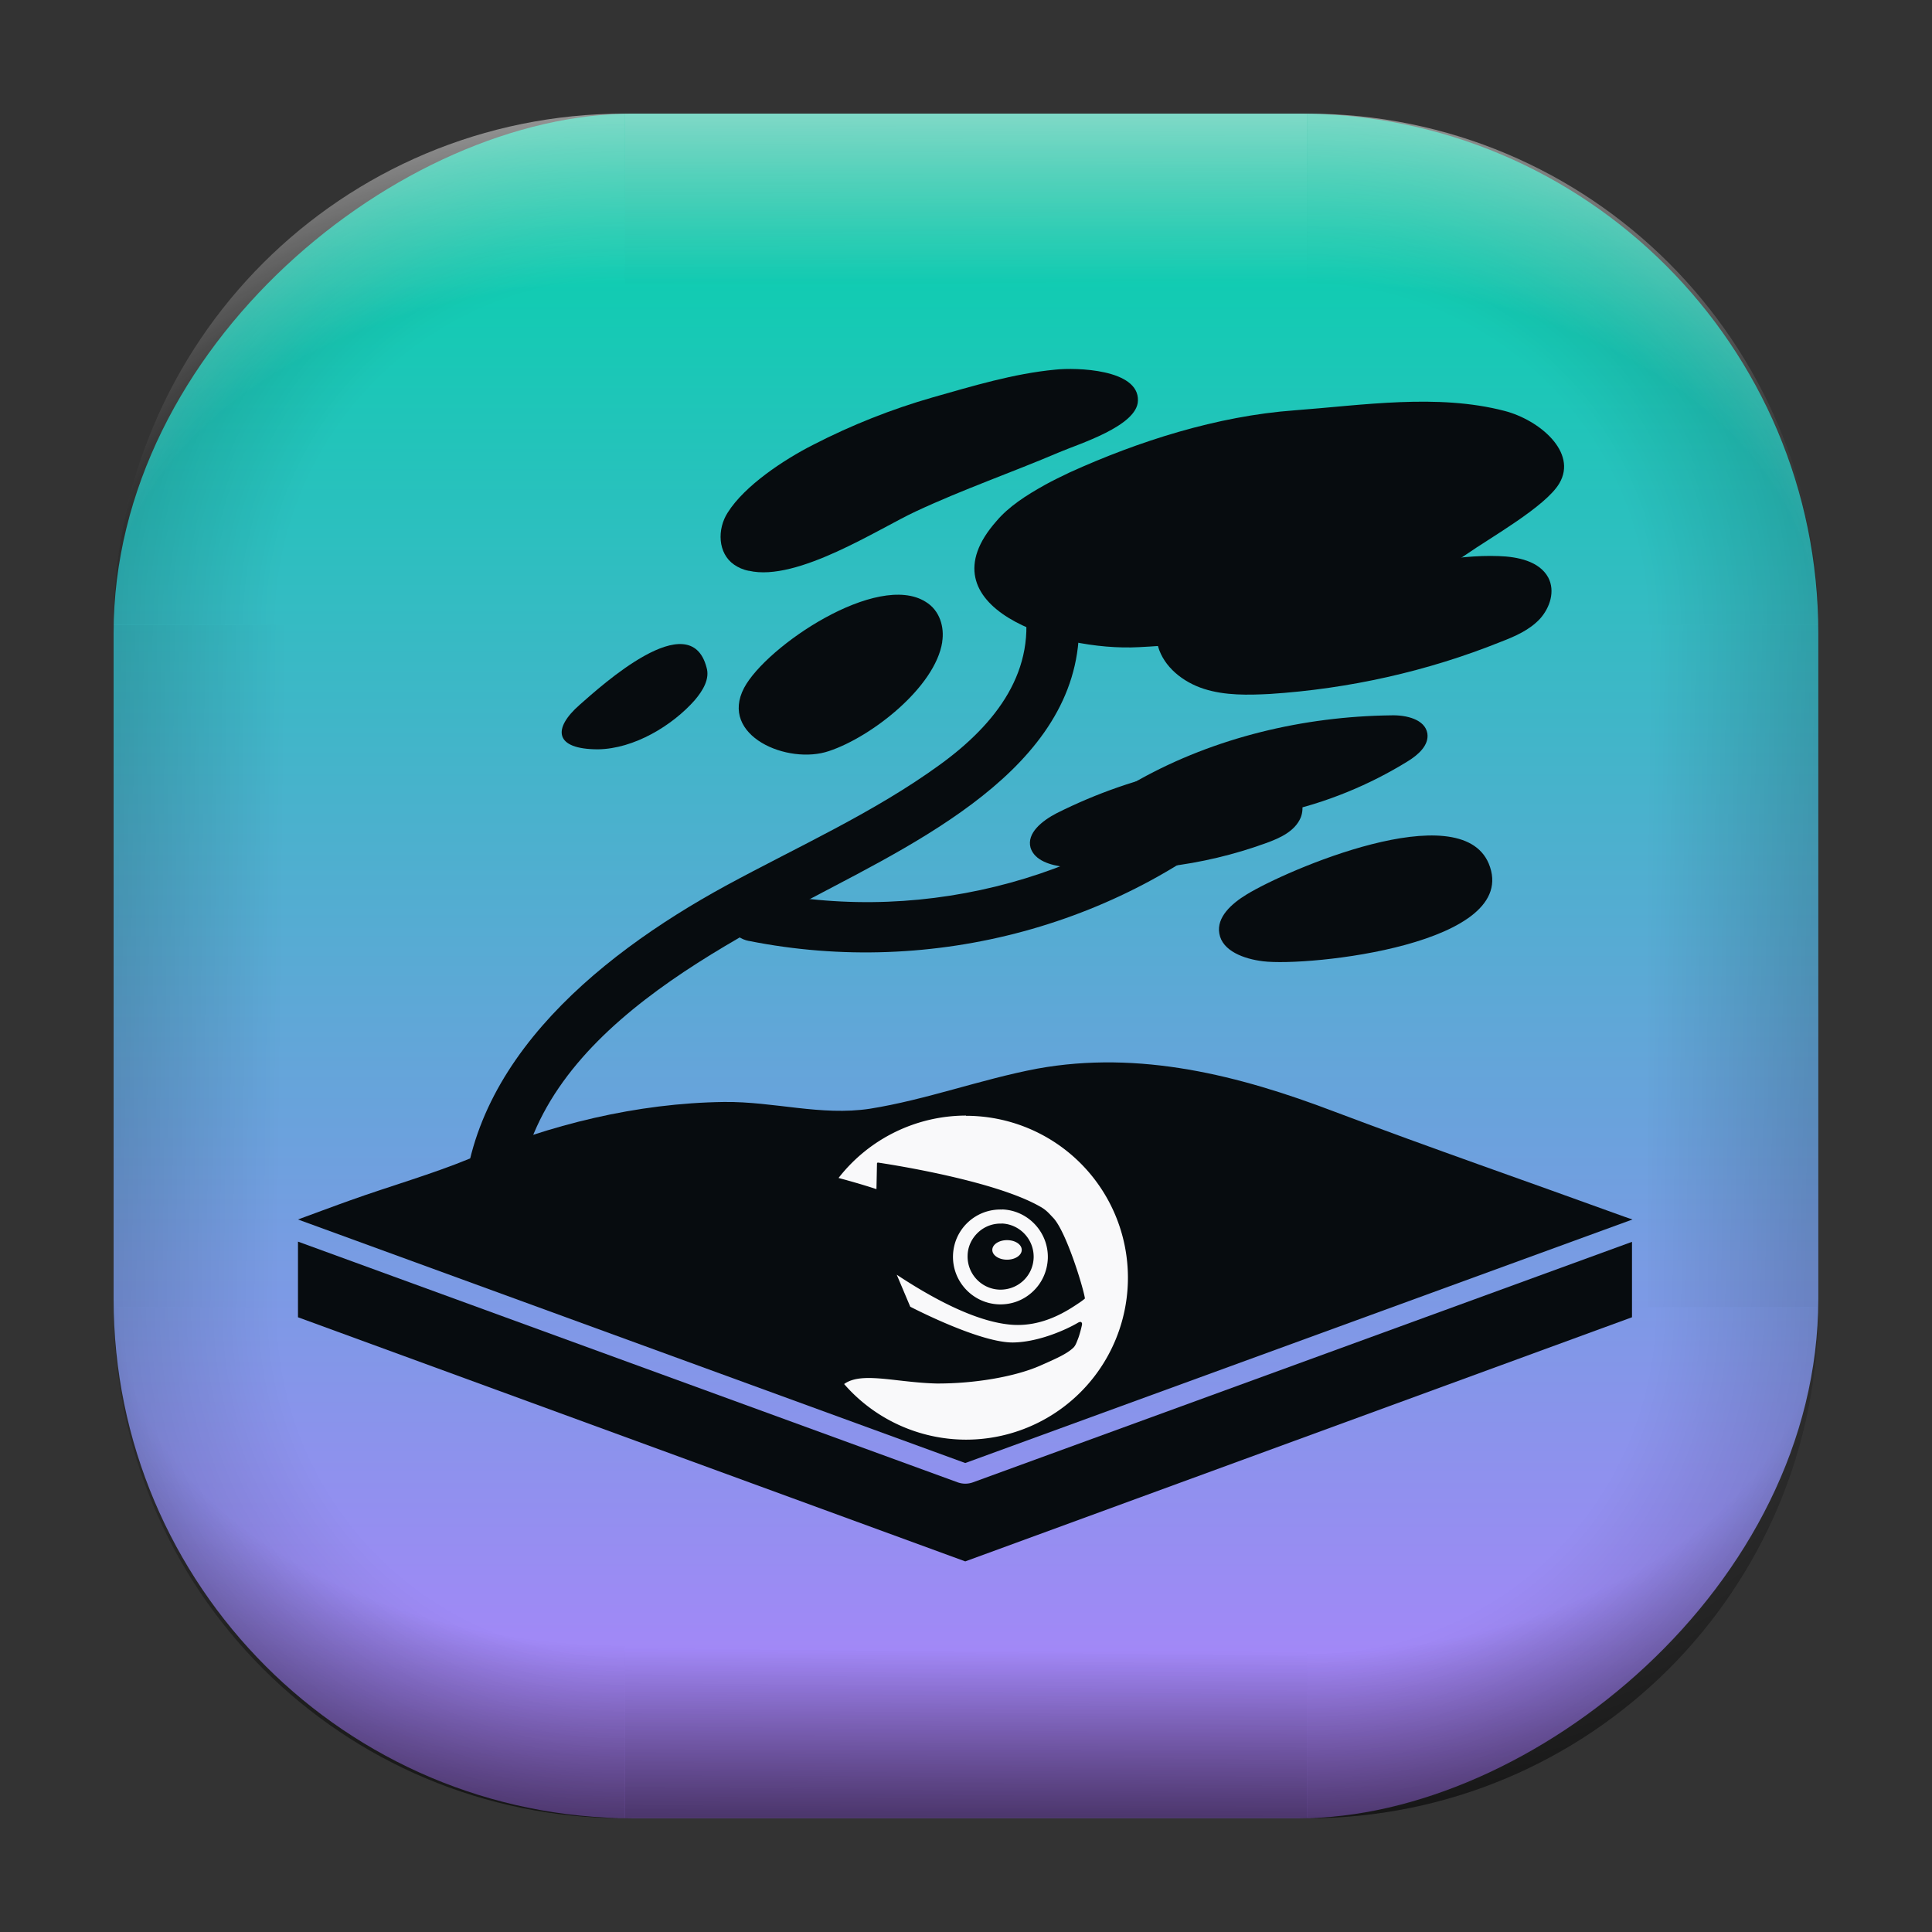 <?xml version="1.0" encoding="UTF-8" standalone="no"?>
<svg
   width="68"
   height="68"
   viewBox="0 0 17.992 17.992"
   version="1.1"
   id="svg1114"
   inkscape:version="1.3.2 (091e20ef0f, 2023-11-25)"
   sodipodi:docname="pattern-sway-openSUSE.svg"
   xmlns:inkscape="http://www.inkscape.org/namespaces/inkscape"
   xmlns:sodipodi="http://sodipodi.sourceforge.net/DTD/sodipodi-0.dtd"
   xmlns:xlink="http://www.w3.org/1999/xlink"
   xmlns="http://www.w3.org/2000/svg"
   xmlns:svg="http://www.w3.org/2000/svg"
   xmlns:rdf="http://www.w3.org/1999/02/22-rdf-syntax-ns#"
   xmlns:cc="http://creativecommons.org/ns#"
   xmlns:dc="http://purl.org/dc/elements/1.1/">
  <rect x="0" y="0" width="17.992" height="17.992" fill="#333333" stroke="none"/>
  <style
     type="text/css"
     id="current-color-scheme">.ColorScheme-Highlight { color:#5599ff; }
</style>
  <defs
     id="defs1108">
    <linearGradient
       id="linearGradient1"
       inkscape:collect="always">
      <stop
         style="stop-color:#00d4aa;stop-opacity:1;"
         offset="0"
         id="stop13" />
      <stop
         style="stop-color:#b380ff;stop-opacity:1"
         offset="1"
         id="stop14" />
    </linearGradient>
    <linearGradient
       id="linearGradient12"
       inkscape:collect="always">
      <stop
         style="stop-color:#ffffff;stop-opacity:0;"
         offset="0"
         id="stop10" />
      <stop
         id="stop11"
         offset="0.659"
         style="stop-color:#ffffff;stop-opacity:0" />
      <stop
         style="stop-color:#ffffff;stop-opacity:1;"
         offset="1"
         id="stop12" />
    </linearGradient>
    <linearGradient
       id="linearGradient9"
       inkscape:collect="always">
      <stop
         style="stop-color:#000000;stop-opacity:0;"
         offset="0"
         id="stop1" />
      <stop
         id="stop8"
         offset="0.661"
         style="stop-color:#000000;stop-opacity:0" />
      <stop
         style="stop-color:#000000;stop-opacity:1;"
         offset="1"
         id="stop9" />
    </linearGradient>
    <linearGradient
       id="linearGradient7"
       inkscape:collect="always">
      <stop
         style="stop-color:#000000;stop-opacity:0;"
         offset="0"
         id="stop5" />
      <stop
         id="stop6"
         offset="0.659"
         style="stop-color:#000000;stop-opacity:0" />
      <stop
         style="stop-color:#000000;stop-opacity:1;"
         offset="1"
         id="stop7" />
    </linearGradient>
    <linearGradient
       id="linearGradient4"
       inkscape:collect="always">
      <stop
         style="stop-color:#000000;stop-opacity:0;"
         offset="0"
         id="stop2" />
      <stop
         id="stop3"
         offset="0.671"
         style="stop-color:#000000;stop-opacity:0" />
      <stop
         style="stop-color:#000000;stop-opacity:1;"
         offset="1"
         id="stop4" />
    </linearGradient>
    <linearGradient
       id="linearGradient1167"
       x1="40.752"
       x2="40.752"
       y1="28.508"
       y2="17.206"
       gradientUnits="userSpaceOnUse">
      <stop
         style="stop-color:#84fb6e;stop-opacity:1"
         stop-color="#0ab816"
         offset="0"
         id="stop1163" />
      <stop
         style="stop-color:#0dd41a;stop-opacity:1"
         stop-color="#0cf36c"
         offset="1"
         id="stop1165" />
    </linearGradient>
    <linearGradient
       id="cornerBevel"
       inkscape:collect="always">
      <stop
         style="stop-color:#000000;stop-opacity:0;"
         offset="0"
         id="stop2663" />
      <stop
         id="stop2671"
         offset="0.667"
         style="stop-color:#000000;stop-opacity:0" />
      <stop
         style="stop-color:#000000;stop-opacity:1;"
         offset="1"
         id="stop2661" />
    </linearGradient>
    <linearGradient
       id="bevel"
       inkscape:collect="always">
      <stop
         id="stop2685"
         offset="0"
         style="stop-color:#000000;stop-opacity:1;" />
      <stop
         id="stop2687"
         offset="1"
         style="stop-color:#000000;stop-opacity:0;" />
    </linearGradient>
    <linearGradient
       id="highlightCorner"
       inkscape:collect="always">
      <stop
         style="stop-color:#ffffff;stop-opacity:0;"
         offset="0"
         id="stop2613" />
      <stop
         id="stop2621"
         offset="0.667"
         style="stop-color:#ffffff;stop-opacity:0" />
      <stop
         style="stop-color:#ffffff;stop-opacity:1;"
         offset="1"
         id="stop2611" />
    </linearGradient>
    <linearGradient
       inkscape:collect="always"
       id="highlight">
      <stop
         style="stop-color:#ffffff;stop-opacity:1;"
         offset="0"
         id="stop2921" />
      <stop
         style="stop-color:#ffffff;stop-opacity:0;"
         offset="1"
         id="stop2923" />
    </linearGradient>
    <radialGradient
       inkscape:collect="always"
       xlink:href="#highlightCorner"
       id="radialGradient15"
       gradientUnits="userSpaceOnUse"
       gradientTransform="matrix(0.043,-12.079,17.934,0.064,14.524,-50.374)"
       cx="-4.58"
       cy="-0.502"
       fx="-4.58"
       fy="-0.502"
       r="0.397" />
    <linearGradient
       inkscape:collect="always"
       xlink:href="#highlight"
       id="linearGradient15"
       gradientUnits="userSpaceOnUse"
       x1="-3.845"
       y1="-1.153"
       x2="-3.845"
       y2="-0.895"
       gradientTransform="matrix(6.092,0,0,6.092,32.229,7.154)" />
    <radialGradient
       inkscape:collect="always"
       xlink:href="#linearGradient12"
       id="radialGradient17"
       gradientUnits="userSpaceOnUse"
       gradientTransform="matrix(-0.022,-12.045,-17.968,0.034,1.664,-50.223)"
       cx="-4.575"
       cy="-0.553"
       fx="-4.575"
       fy="-0.553"
       r="0.397" />
    <radialGradient
       inkscape:collect="always"
       xlink:href="#linearGradient7"
       id="radialGradient18"
       gradientUnits="userSpaceOnUse"
       gradientTransform="matrix(0.065,12.1,17.934,-0.096,14.61,64.748)"
       cx="-4.428"
       cy="-0.501"
       fx="-4.428"
       fy="-0.501"
       r="0.397" />
    <linearGradient
       inkscape:collect="always"
       xlink:href="#bevel"
       id="linearGradient18"
       gradientUnits="userSpaceOnUse"
       x1="-3.842"
       y1="-1.451"
       x2="-3.841"
       y2="-1.197"
       gradientTransform="matrix(6.092,0,0,6.092,32.229,-7.154)" />
    <radialGradient
       inkscape:collect="always"
       xlink:href="#linearGradient4"
       id="radialGradient20"
       gradientUnits="userSpaceOnUse"
       gradientTransform="matrix(-0.01,11.991,-17.967,-0.015,1.735,64.306)"
       cx="-4.424"
       cy="-0.55"
       fx="-4.424"
       fy="-0.55"
       r="0.397" />
    <radialGradient
       inkscape:collect="always"
       xlink:href="#cornerBevel"
       id="radialGradient25"
       gradientUnits="userSpaceOnUse"
       gradientTransform="matrix(12.185,0,0,12.185,59.631,10.378)"
       cx="-4.457"
       cy="-0.449"
       fx="-4.457"
       fy="-0.449"
       r="0.397" />
    <linearGradient
       inkscape:collect="always"
       xlink:href="#bevel"
       id="linearGradient25"
       gradientUnits="userSpaceOnUse"
       x1="-3.849"
       y1="-1.146"
       x2="-3.846"
       y2="-0.891"
       gradientTransform="matrix(6.092,0,0,6.092,32.229,7.154)" />
    <radialGradient
       inkscape:collect="always"
       xlink:href="#cornerBevel"
       id="radialGradient29"
       gradientUnits="userSpaceOnUse"
       gradientTransform="matrix(0,-12.185,12.185,0,11.274,-44.428)"
       cx="-4.571"
       cy="-0.487"
       fx="-4.571"
       fy="-0.487"
       r="0.397" />
    <radialGradient
       inkscape:collect="always"
       xlink:href="#cornerBevel"
       id="radialGradient30"
       gradientUnits="userSpaceOnUse"
       gradientTransform="matrix(-12.185,-0.049,0.048,-11.942,-43.502,3.852)"
       cx="-4.534"
       cy="-0.603"
       fx="-4.534"
       fy="-0.603"
       r="0.397" />
    <radialGradient
       inkscape:collect="always"
       xlink:href="#linearGradient9"
       id="radialGradient31"
       gradientUnits="userSpaceOnUse"
       gradientTransform="matrix(0,-12.152,11.979,0,18.476,-48.771)"
       cx="-4.418"
       cy="-0.565"
       fx="-4.418"
       fy="-0.565"
       r="0.397" />
    <linearGradient
       inkscape:collect="always"
       xlink:href="#bevel"
       id="linearGradient34"
       gradientUnits="userSpaceOnUse"
       x1="-3.997"
       y1="-1.222"
       x2="-4"
       y2="-0.967"
       gradientTransform="matrix(6.092,0,0,6.092,17.025,8.05)" />
    <linearGradient
       inkscape:collect="always"
       xlink:href="#bevel"
       id="linearGradient35"
       gradientUnits="userSpaceOnUse"
       x1="-4.092"
       y1="-1.449"
       x2="-4.095"
       y2="-1.197"
       gradientTransform="matrix(6.092,0,0,6.092,16.129,-7.154)" />
    <linearGradient
       inkscape:collect="always"
       xlink:href="#bevel"
       id="linearGradient36"
       gradientUnits="userSpaceOnUse"
       x1="-3.873"
       y1="-1.372"
       x2="-3.877"
       y2="-1.116"
       gradientTransform="matrix(6.092,0,0,6.092,31.333,-8.05)" />
    <linearGradient
       id="paint2_linear_77:3-7"
       x1="79.398"
       y1="-197.844"
       x2="82.901"
       y2="-199.978"
       gradientUnits="userSpaceOnUse"
       gradientTransform="matrix(1.925,0,0,1.731,-40.887,399.617)">
      <stop
         stop-color="#EBFAFF"
         stop-opacity="0.1"
         id="stop29-5-7"
         offset="0"
         style="stop-color:#c3c3c3;stop-opacity:1;" />
      <stop
         offset="1"
         stop-color="#70A9FF"
         stop-opacity="0.5"
         id="stop30-0-1"
         style="stop-color:#05c7ff;stop-opacity:0.8;" />
    </linearGradient>
    <linearGradient
       inkscape:collect="always"
       xlink:href="#linearGradient1"
       id="linearGradient14"
       x1="0.132"
       y1="-8.52"
       x2="16.007"
       y2="-8.52"
       gradientUnits="userSpaceOnUse" />
    <linearGradient
       gradientUnits="userSpaceOnUse"
       x2="0"
       y2="503.8"
       y1="544.8"
       id="linearGradient4173-36">
      <stop
         offset="0"
         stop-color="#44484c"
         id="stop2-7" />
      <stop
         stop-color="#1d1e1e"
         offset="1"
         id="stop4-5" />
    </linearGradient>
    <linearGradient
       xlink:href="#linearGradient6"
       id="linearGradient4248-5-3"
       gradientUnits="userSpaceOnUse"
       gradientTransform="matrix(-0.106,-0.183,0.183,-0.106,-45.454,138.054)"
       y1="544.8"
       x2="0"
       y2="503.8" />
    <linearGradient
       id="linearGradient6"
       y1="544.8"
       y2="503.8"
       gradientUnits="userSpaceOnUse"
       x2="0"
       gradientTransform="translate(-384.57,-499.8)">
      <stop
         stop-color="#4ea979"
         id="stop5-3"
         offset="0"
         style="stop-color:#ffffff;stop-opacity:1;" />
      <stop
         offset="1"
         stop-color="#5eb085"
         id="stop6-6" />
    </linearGradient>
    <linearGradient
       xlink:href="#b-6-5"
       id="linearGradient4193-1-9"
       gradientUnits="userSpaceOnUse"
       gradientTransform="matrix(0.212,0,0,0.212,-79.019,-103.476)"
       y1="544.8"
       x2="0"
       y2="503.8" />
    <linearGradient
       id="b-6-5"
       y1="544.8"
       y2="503.8"
       gradientUnits="userSpaceOnUse"
       x2="0"
       gradientTransform="translate(-384.57,-499.8)">
      <stop
         stop-color="#4ea979"
         id="stop12-2-6"
         offset="0"
         style="stop-color:#ffffff;stop-opacity:1;" />
      <stop
         offset="1"
         stop-color="#5eb085"
         id="stop14-9-2" />
    </linearGradient>
    <linearGradient
       xlink:href="#linearGradient10"
       id="linearGradient4219-2-1"
       gradientUnits="userSpaceOnUse"
       gradientTransform="matrix(-0.106,0.183,-0.183,-0.106,146.835,-11.672)"
       y1="544.8"
       x2="0"
       y2="503.8" />
    <linearGradient
       id="linearGradient10"
       y1="544.8"
       y2="503.8"
       gradientUnits="userSpaceOnUse"
       x2="0"
       gradientTransform="translate(-384.57,-499.8)">
      <stop
         stop-color="#4ea979"
         id="stop7-7"
         offset="0"
         style="stop-color:#ffffff;stop-opacity:1;" />
      <stop
         offset="1"
         stop-color="#5eb085"
         id="stop8-5" />
    </linearGradient>
  </defs>
  <sodipodi:namedview
     id="base"
     pagecolor="#e2e2e2"
     bordercolor="#666666"
     borderopacity="1.0"
     inkscape:pageopacity="0"
     inkscape:pageshadow="2"
     inkscape:zoom="9.7248729"
     inkscape:cx="33.830776"
     inkscape:cy="61.183319"
     inkscape:document-units="px"
     inkscape:current-layer="layer1"
     inkscape:document-rotation="0"
     showgrid="true"
     units="px"
     inkscape:window-width="1920"
     inkscape:window-height="990"
     inkscape:window-x="0"
     inkscape:window-y="0"
     inkscape:window-maximized="1"
     inkscape:object-paths="true"
     inkscape:snap-grids="true"
     inkscape:snap-intersection-paths="true"
     inkscape:snap-smooth-nodes="true"
     inkscape:snap-midpoints="true"
     inkscape:showpageshadow="2"
     inkscape:pagecheckerboard="0"
     inkscape:deskcolor="#d1d1d1">
    <inkscape:grid
       id="grid2"
       units="px"
       originx="0"
       originy="0"
       spacingx="0.265"
       spacingy="0.265"
       empcolor="#0099e5"
       empopacity="0.302"
       color="#0099e5"
       opacity="0.149"
       empspacing="5"
       dotted="false"
       gridanglex="30"
       gridanglez="30"
       visible="true" />
  </sodipodi:namedview>
  <g
     inkscape:label="Layer 1"
     inkscape:groupmode="layer"
     id="layer1">
    <g
       id="g918"
       transform="translate(0.476,0.926)">
      <rect
         ry="4.836"
         rx="4.836"
         style="fill:url(#linearGradient14);fill-opacity:1;stroke-width:6.092"
         x="0.132"
         y="-16.457"
         width="15.875"
         height="15.875"
         id="use1056"
         transform="rotate(90)"
         class="ColorScheme-Highlight" />
      <path
         d="m 5.345,0.132 c -2.638,0 -4.762,2.124 -4.762,4.762 H 5.345 Z"
         style="opacity:0.15;fill:url(#radialGradient25);fill-opacity:1;stroke-width:6.092"
         id="path20" />
      <rect
         y="0.132"
         x="5.345"
         height="1.587"
         width="6.35"
         id="rect20"
         style="opacity:0.15;fill:url(#linearGradient25);fill-opacity:1;stroke-width:4.836;stroke-linecap:round;stroke-linejoin:round;paint-order:stroke fill markers" />
      <path
         d="m 0.582,11.245 c 0,2.638 2.124,4.762 4.762,4.762 v -4.762 z"
         style="opacity:0.15;fill:url(#radialGradient29);fill-opacity:1;stroke-width:6.092"
         id="use20" />
      <rect
         y="0.582"
         x="-11.245"
         height="1.587"
         width="6.35"
         id="use21"
         style="opacity:0.15;fill:url(#linearGradient34);fill-opacity:1;stroke-width:4.836;stroke-linecap:round;stroke-linejoin:round;paint-order:stroke fill markers"
         transform="rotate(-90)" />
      <path
         d="m 11.695,16.007 c 2.638,0 4.763,-2.124 4.763,-4.762 h -4.763 z"
         style="opacity:0.15;fill:url(#radialGradient30);fill-opacity:1;stroke-width:6.092"
         id="use22" />
      <rect
         y="-16.007"
         x="-11.695"
         height="1.587"
         width="6.35"
         id="use23"
         style="opacity:0.15;fill:url(#linearGradient35);fill-opacity:1;stroke-width:4.836;stroke-linecap:round;stroke-linejoin:round;paint-order:stroke fill markers"
         transform="scale(-1)" />
      <path
         d="m 16.457,4.895 c 0,-2.638 -2.124,-4.762 -4.763,-4.762 V 4.895 Z"
         style="opacity:0.15;fill:url(#radialGradient31);fill-opacity:1;stroke-width:6.092"
         id="use24" />
      <rect
         y="-16.457"
         x="4.895"
         height="1.587"
         width="6.35"
         id="use25"
         style="opacity:0.15;fill:url(#linearGradient36);fill-opacity:1;stroke-width:4.836;stroke-linecap:round;stroke-linejoin:round;paint-order:stroke fill markers"
         transform="rotate(90)" />
      <path
         d="m 5.345,0.132 c -2.638,0 -4.763,2.124 -4.763,4.762 H 5.345 Z"
         style="opacity:0.5;fill:url(#radialGradient15);fill-opacity:1;stroke-width:6.092"
         id="path14" />
      <rect
         y="0.132"
         x="5.345"
         height="1.587"
         width="6.35"
         id="rect14"
         style="opacity:0.5;fill:url(#linearGradient15);fill-opacity:1;stroke-width:4.836;stroke-linecap:round;stroke-linejoin:round;paint-order:stroke fill markers" />
      <path
         d="m 11.695,0.132 c 2.638,0 4.763,2.124 4.763,4.762 h -4.763 z"
         style="opacity:0.5;fill:url(#radialGradient17);fill-opacity:1;stroke-width:6.092"
         id="use14" />
      <path
         id="path17"
         style="opacity:0.5;fill:url(#radialGradient18);fill-opacity:1;stroke-width:6.092"
         d="m 5.345,16.007 c -2.638,0 -4.763,-2.124 -4.763,-4.763 h 4.763 z" />
      <rect
         style="opacity:0.5;fill:url(#linearGradient18);fill-opacity:1;stroke-width:4.836;stroke-linecap:round;stroke-linejoin:round;paint-order:stroke fill markers"
         id="rect17"
         width="6.35"
         height="1.587"
         x="5.345"
         y="-16.007"
         transform="scale(1,-1)" />
      <path
         id="use17"
         style="opacity:0.5;fill:url(#radialGradient20);fill-opacity:1;stroke-width:6.092"
         d="m 11.695,16.007 c 2.638,0 4.763,-2.124 4.763,-4.763 h -4.763 z" />
    </g>
    <g
       fill="#070c0f"
       stroke-width="0.042"
       id="g45-1"
       transform="matrix(0.724,0,0,0.694,-2.293,-2.116)">
      <path
         d="m 23.151,19.503 -7.568,0.676 -7.566,-0.675 7.566,2.881 z M 7,19.71 v 1.015 l 8.583,3.276 8.576,-3.276 v -1.012 l -8.477,3.227 a 0.277,0.277 0 0 1 -0.197,0 z"
         id="path21-2"
         style="stroke-width:0.042" />
      <path
         d="M 15.583,22.681 7,19.413 c 0,0 0.569,-0.22 0.675,-0.258 0.508,-0.19 1.046,-0.349 1.539,-0.561 1.024,-0.455 2.146,-0.743 3.268,-0.758 0.644,-0.007 1.244,0.19 1.873,0.091 0.728,-0.121 1.425,-0.394 2.153,-0.538 1.319,-0.25 2.601,0.091 3.821,0.576 1.251,0.493 2.472,0.933 3.73,1.41 0.038,0.015 0.068,0.023 0.106,0.038 z"
         id="path23-7"
         style="stroke-width:0.042" />
      <path
         d="m 9.813,19.58 c -0.106,-2.381 2.305,-3.662 4.087,-4.64 1.554,-0.849 3.495,-1.956 3.094,-4.026 -0.083,-0.432 -0.743,-0.25 -0.66,0.182 0.182,0.948 -0.356,1.668 -1.077,2.214 -0.849,0.644 -1.827,1.099 -2.752,1.623 -1.706,0.971 -3.473,2.502 -3.382,4.648 0.023,0.44 0.705,0.44 0.69,0 z"
         id="path25-0"
         style="stroke-width:0.042" />
      <path
         d="m 12.8,15.675 c 2.366,0.493 4.86,-0.212 6.612,-1.88 0.318,-0.303 -0.167,-0.789 -0.485,-0.485 -1.562,1.501 -3.821,2.153 -5.944,1.706 -0.425,-0.083 -0.614,0.569 -0.182,0.66 z"
         id="path27-9"
         style="stroke-width:0.042" />
      <path
         d="m 12.8,10.708 c 0.622,0.152 1.676,-0.569 2.146,-0.796 0.607,-0.296 1.236,-0.523 1.85,-0.796 0.235,-0.106 1.001,-0.349 1.008,-0.69 0.015,-0.425 -0.796,-0.447 -1.062,-0.417 -0.538,0.053 -1.062,0.22 -1.577,0.372 -0.531,0.159 -1.046,0.372 -1.539,0.637 -0.372,0.197 -0.88,0.546 -1.099,0.91 -0.136,0.22 -0.129,0.546 0.083,0.698 0.053,0.038 0.114,0.068 0.19,0.083 z"
         id="path29-3"
         style="stroke-width:0.042" />
      <path
         d="m 16.607,9.556 c 0.106,-0.061 0.212,-0.114 0.318,-0.167 0.88,-0.417 1.895,-0.758 2.896,-0.834 0.872,-0.068 1.835,-0.227 2.699,0.008 0.447,0.121 0.94,0.553 0.705,0.971 -0.174,0.311 -0.887,0.728 -1.198,0.955 -1.145,0.811 -2.745,1.168 -4.208,1.244 -1.062,0.061 -2.805,-0.546 -1.835,-1.691 0.159,-0.197 0.387,-0.349 0.622,-0.485 z"
         id="path31-6"
         style="stroke-width:0.042" />
      <path
         d="m 22.445,10.511 c 0.243,0.008 0.523,0.068 0.637,0.288 0.091,0.182 0.023,0.402 -0.106,0.553 -0.136,0.152 -0.318,0.235 -0.508,0.311 -0.94,0.394 -1.949,0.629 -2.965,0.698 -0.281,0.015 -0.576,0.023 -0.849,-0.068 -0.273,-0.091 -0.516,-0.296 -0.591,-0.569 -0.167,-0.629 1.213,-0.834 1.585,-0.902 0.372,-0.068 0.743,-0.114 1.115,-0.129 0.561,-0.038 1.107,-0.205 1.683,-0.182 z"
         id="path33-0"
         style="stroke-width:0.042" />
      <path
         d="m 22.316,14.636 c -0.372,-0.917 -2.608,0.091 -3.116,0.417 -0.19,0.121 -0.387,0.303 -0.349,0.523 0.038,0.235 0.318,0.341 0.561,0.372 0.584,0.076 3.336,-0.227 2.904,-1.312 z"
         id="path35-6"
         style="stroke-width:0.042" />
      <path
         d="m 15.287,11.664 c -0.091,0.607 -0.91,1.274 -1.456,1.463 -0.531,0.19 -1.418,-0.205 -1.092,-0.849 0.288,-0.561 1.714,-1.562 2.335,-1.153 0.182,0.114 0.243,0.341 0.212,0.538 z"
         id="path37-2"
         style="stroke-width:0.042" />
      <path
         d="m 16.864,14.681 c 0.872,0.106 1.767,-0.007 2.586,-0.318 0.182,-0.068 0.372,-0.159 0.447,-0.341 0.053,-0.136 0.015,-0.303 -0.091,-0.402 -0.106,-0.099 -0.273,-0.129 -0.402,-0.068 -0.243,-0.265 -0.667,-0.243 -1.024,-0.174 -0.561,0.114 -1.115,0.318 -1.623,0.584 -0.182,0.099 -0.387,0.265 -0.334,0.463 0.053,0.174 0.258,0.235 0.44,0.258 z"
         id="path39-6"
         style="stroke-width:0.042" />
      <path
         d="m 17.873,13.976 c 1.153,0.258 2.419,-0.076 3.404,-0.713 0.129,-0.083 0.273,-0.212 0.25,-0.372 -0.03,-0.19 -0.273,-0.25 -0.47,-0.243 -1.122,0.015 -2.26,0.296 -3.238,0.864 -0.114,0.061 -0.235,0.167 -0.205,0.288 0.038,0.106 0.159,0.152 0.258,0.174 z"
         id="path41-1"
         style="stroke-width:0.042" />
      <path
         d="m 12.103,12.445 c 0.106,-0.129 0.197,-0.288 0.152,-0.44 -0.212,-0.842 -1.357,0.25 -1.63,0.5 -0.349,0.318 -0.334,0.599 0.235,0.599 0.463,-0.007 0.955,-0.318 1.244,-0.66 z"
         id="path43-8"
         style="stroke-width:0.042" />
    </g>
    <path
       d="m 8.996,10.389 a 1.508,1.508 0 0 0 -1.187,0.581 c 0.184,0.049 0.314,0.091 0.353,0.104 7.94e-4,-0.024 0.005,-0.238 0.005,-0.238 0,0 2.65e-4,-0.005 0.003,-0.007 0.004,-0.003 0.008,-0.002 0.008,-0.002 0.048,0.007 1.081,0.16 1.516,0.414 0.054,0.031 0.08,0.065 0.113,0.099 0.12,0.124 0.279,0.642 0.296,0.749 7.93e-4,0.004 -0.004,0.009 -0.007,0.01 h -4.8e-5 c -0.012,0.01 -0.026,0.02 -0.039,0.029 -0.103,0.069 -0.34,0.235 -0.645,0.208 -0.273,-0.024 -0.631,-0.181 -1.061,-0.465 0.042,0.099 0.084,0.199 0.126,0.298 0.062,0.032 0.664,0.339 0.962,0.333 0.239,-0.005 0.495,-0.122 0.598,-0.183 0,0 0.022,-0.014 0.032,-0.006 0.011,0.008 0.008,0.021 0.005,0.034 -0.006,0.029 -0.021,0.083 -0.03,0.108 l -0.008,0.021 c -0.012,0.031 -0.023,0.061 -0.045,0.079 -0.06,0.055 -0.157,0.098 -0.307,0.164 -0.233,0.102 -0.611,0.167 -0.963,0.165 -0.126,-0.003 -0.247,-0.017 -0.354,-0.029 -0.219,-0.025 -0.397,-0.045 -0.506,0.034 a 1.508,1.508 0 0 0 1.135,0.518 1.508,1.508 0 0 0 1.508,-1.508 1.508,1.508 0 0 0 -1.508,-1.508 z m 0.336,0.875 c -0.118,-0.004 -0.231,0.038 -0.317,0.118 -0.086,0.08 -0.136,0.19 -0.14,0.308 -0.008,0.243 0.183,0.448 0.426,0.457 0.119,0.004 0.231,-0.038 0.317,-0.119 0.086,-0.08 0.135,-0.19 0.14,-0.308 0.008,-0.243 -0.183,-0.449 -0.426,-0.457 z m -0.004,0.13 c 0.17,0.006 0.303,0.149 0.298,0.319 -0.003,0.082 -0.037,0.158 -0.097,0.214 -0.06,0.056 -0.139,0.085 -0.221,0.083 -0.17,-0.006 -0.303,-0.149 -0.297,-0.319 0.002,-0.082 0.038,-0.158 0.098,-0.214 0.06,-0.056 0.138,-0.085 0.221,-0.082 z m 0.05,0.155 c -0.076,0 -0.137,0.041 -0.137,0.091 0,0.05 0.061,0.091 0.137,0.091 0.076,0 0.137,-0.041 0.137,-0.091 0,-0.051 -0.061,-0.091 -0.137,-0.091 z"
       id="path51-7"
       style="fill:#f9f9fa;fill-opacity:1;stroke-width:0.215" />
  </g>
</svg>
